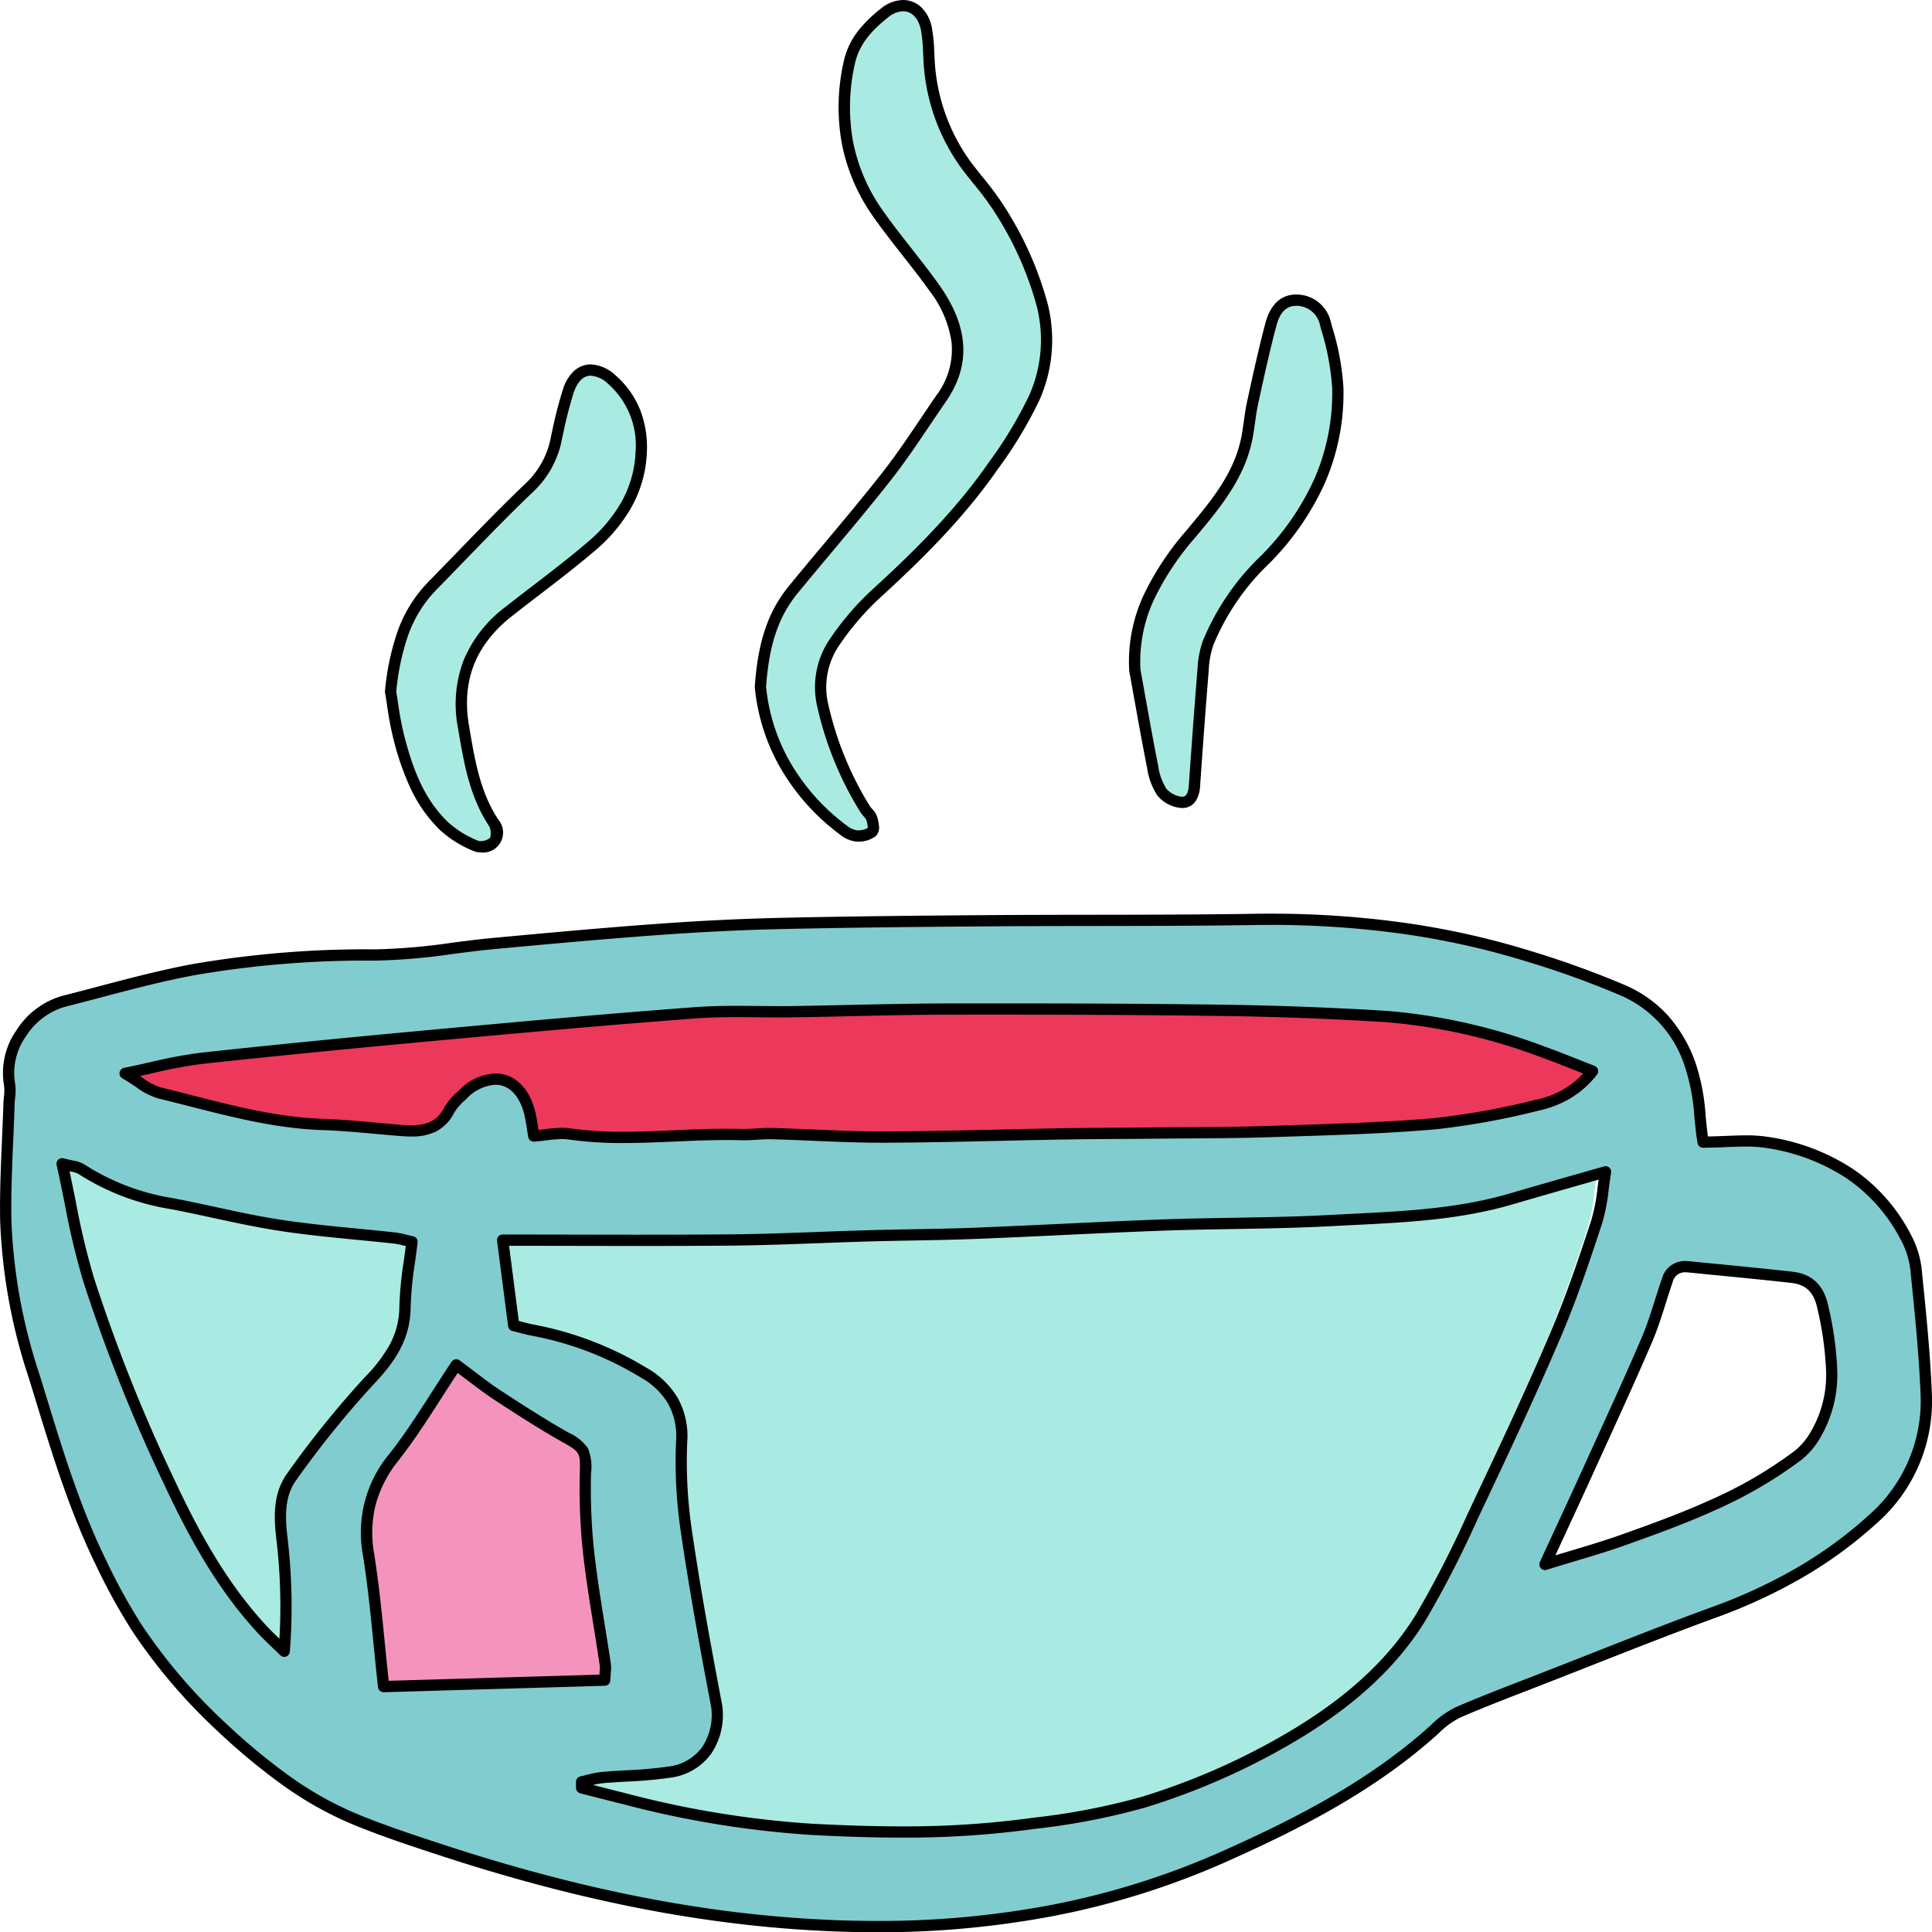 <svg xmlns="http://www.w3.org/2000/svg" width="256.966" height="256.999" viewBox="0 0 256.966 256.999"><g transform="translate(-165.25 -317.375)"><g transform="translate(166 318.124)"><path d="M91.778,232.05c-.494-3.822-.941-7.275-1.443-11.162,10.23,0,20.084.067,29.936-.024,5.982-.055,11.962-.372,17.943-.54,4.684-.132,9.37-.153,14.051-.336,8.189-.321,16.373-.789,24.563-1.082,7.26-.259,14.536-.187,21.786-.581,7.906-.43,15.873-.558,23.572-2.818,3.962-1.163,7.937-2.283,12.382-3.56a46.254,46.254,0,0,1-1.155,6.542c-1.615,4.924-3.277,9.853-5.306,14.616-3.117,7.314-6.486,14.524-9.885,21.713a163.628,163.628,0,0,1-7.776,15.34c-3.847,6.315-9.433,11.064-15.7,14.946a89.548,89.548,0,0,1-20.593,9.284A92.752,92.752,0,0,1,159.2,297.24a149.709,149.709,0,0,1-28.449.7,128.864,128.864,0,0,1-24.222-3.934c-1.959-.486-3.914-.991-5.871-1.488,0-.263,0-.525-.005-.787a23.221,23.221,0,0,1,2.7-.556c2.96-.268,5.958-.263,8.882-.73,4.537-.726,6.829-4.656,5.959-9.257-1.4-7.416-2.768-14.846-3.854-22.312a62.035,62.035,0,0,1-.605-11.659,9.214,9.214,0,0,0-4.971-9.007,43.222,43.222,0,0,0-14.487-5.554c-.756-.137-1.5-.361-2.5-.609" transform="translate(-23.492 -56.121)" fill="#a9ebe2"/><path d="M142.433,298.79c-3.522,0-7.351-.113-11.706-.346a128.239,128.239,0,0,1-24.316-3.948c-1.354-.336-2.728-.687-4.056-1.026l-1.817-.463a.5.5,0,0,1-.377-.482q0-.2,0-.4t0-.389a.5.5,0,0,1,.4-.492c.274-.058.555-.127.827-.194a13.074,13.074,0,0,1,1.933-.371c1.09-.1,2.2-.161,3.273-.222a55.325,55.325,0,0,0,5.575-.5,6.567,6.567,0,0,0,4.477-2.666,7.82,7.82,0,0,0,1.07-6c-1.338-7.08-2.738-14.636-3.857-22.333a62.366,62.366,0,0,1-.61-11.753,8.726,8.726,0,0,0-4.728-8.555,42.386,42.386,0,0,0-14.32-5.492c-.521-.094-1.023-.226-1.6-.378-.292-.076-.593-.155-.928-.238a.5.5,0,0,1-.376-.421l-.421-3.257c-.337-2.608-.666-5.147-1.022-7.905a.5.5,0,0,1,.5-.564c3.063,0,6.132.006,9.1.012,2.9.006,5.895.012,8.817.012,4.661,0,8.479-.015,12.015-.048,3.809-.035,7.685-.179,11.433-.318,2.13-.079,4.333-.161,6.5-.222,1.9-.053,3.833-.089,5.7-.124,2.737-.051,5.566-.1,8.345-.212,3.737-.146,7.536-.327,11.21-.5,4.376-.208,8.9-.422,13.355-.581,3.019-.108,6.088-.159,9.056-.209,4.174-.07,8.489-.142,12.721-.372.988-.054,1.992-.1,2.964-.152,6.791-.337,13.813-.685,20.5-2.646,2.7-.791,5.393-1.561,8.248-2.377,1.341-.383,2.715-.775,4.137-1.184a.5.5,0,0,1,.631.564c-.125.741-.221,1.475-.314,2.184a24.188,24.188,0,0,1-.859,4.431c-1.564,4.768-3.263,9.827-5.321,14.656-3.218,7.55-6.794,15.176-9.893,21.731-.362.766-.728,1.548-1.083,2.3a136.166,136.166,0,0,1-6.719,13.083c-3.478,5.711-8.668,10.654-15.864,15.111a90.254,90.254,0,0,1-20.708,9.337,89.218,89.218,0,0,1-14.382,2.78l-.65.089A123.075,123.075,0,0,1,142.433,298.79Zm-41.271-6.656,1.441.367c1.327.339,2.7.689,4.05,1.024a127.272,127.272,0,0,0,24.128,3.92c4.337.232,8.148.345,11.652.345a122.1,122.1,0,0,0,16.7-1.046l.65-.089a88.472,88.472,0,0,0,14.22-2.744,89.254,89.254,0,0,0,20.479-9.232c7.06-4.373,12.142-9.208,15.537-14.781a135.416,135.416,0,0,0,6.667-12.987c.355-.757.721-1.539,1.084-2.307,3.1-6.547,6.667-14.162,9.877-21.7,2.042-4.793,3.733-9.829,5.291-14.576a23.461,23.461,0,0,0,.817-4.249c.062-.47.125-.951.2-1.44l-3.384.968c-2.853.815-5.549,1.585-8.241,2.375-6.8,1.995-13.878,2.346-20.727,2.686-.97.048-1.974.1-2.959.151-4.25.231-8.575.3-12.758.374-2.964.05-6.028.1-9.037.208-4.448.159-8.97.374-13.343.581-3.676.174-7.477.355-11.218.5-2.789.109-5.624.162-8.366.213-1.866.035-3.8.07-5.691.124-2.164.061-4.364.143-6.492.222-3.755.139-7.637.284-11.46.319-3.54.033-7.36.048-12.025.048-2.923,0-5.921-.006-8.819-.012-2.783-.006-5.655-.011-8.528-.012.329,2.542.635,4.912.949,7.341l.377,2.918c.213.054.413.107.609.158.561.147,1.046.274,1.529.361a43.969,43.969,0,0,1,14.654,5.617,10.748,10.748,0,0,1,4,3.865,10.035,10.035,0,0,1,1.211,5.595,61.362,61.362,0,0,0,.6,11.564c1.117,7.678,2.514,15.223,3.85,22.292a8.806,8.806,0,0,1-1.235,6.765,7.544,7.544,0,0,1-5.137,3.079,56.078,56.078,0,0,1-5.676.515c-1.065.06-2.166.122-3.24.219a12.136,12.136,0,0,0-1.785.347Z" transform="translate(-23.492 -56.121)" fill="#a9ebe2"/><path d="M76.074,199.261c-.226-1.3-.325-2.208-.544-3.082-1.216-4.853-5.218-5.947-8.91-2.43a8.765,8.765,0,0,0-1.826,2.1c-1.438,2.747-3.874,2.853-6.468,2.653-3.429-.265-6.853-.675-10.287-.785-7.494-.241-14.592-2.467-21.782-4.2-1.346-.326-2.51-1.4-4.533-2.591,3.878-.784,6.952-1.651,10.084-1.994,10.408-1.141,20.833-2.144,31.26-3.1,11.469-1.057,22.941-2.1,34.426-2.957,4.342-.324,8.725-.086,13.089-.151,6.886-.1,13.771-.336,20.657-.347,12.189-.019,24.38.007,36.567.172q10.689.146,21.369.8a76.985,76.985,0,0,1,21.191,4.754c2.094.748,4.15,1.6,6.539,2.533a12.333,12.333,0,0,1-7.234,4.492,100.342,100.342,0,0,1-13.662,2.492c-7.254.635-14.553.8-21.837,1.044-5.139.172-10.285.151-15.428.206-3.96.042-7.922.038-11.883.105-8.077.137-16.154.4-24.232.431-5,.017-10-.329-15-.467-1.3-.036-2.607.171-3.908.132-7.642-.234-15.286,1.022-22.936-.083a23.274,23.274,0,0,0-4.708.282" transform="translate(-5.826 -48.911)" fill="#ec385a"/><path d="M88.008,199.941a50.2,50.2,0,0,1-7.3-.467,6.159,6.159,0,0,0-.887-.059,17.623,17.623,0,0,0-2.121.178c-.515.063-1.048.129-1.593.167a.5.5,0,0,1-.527-.413c-.078-.45-.142-.859-.2-1.22-.111-.711-.2-1.272-.338-1.826a6.425,6.425,0,0,0-1.64-3.105,3.445,3.445,0,0,0-2.447-1.008,6,6,0,0,0-3.993,1.924l-.179.17a7.523,7.523,0,0,0-1.548,1.8,5.529,5.529,0,0,1-5.457,2.986c-.431,0-.905-.021-1.493-.067-1.122-.087-2.261-.19-3.362-.291-2.263-.206-4.6-.419-6.9-.493-6.072-.2-11.957-1.7-17.649-3.155-1.387-.355-2.822-.722-4.235-1.063a9.257,9.257,0,0,1-2.853-1.491c-.528-.351-1.126-.75-1.816-1.154a.5.5,0,0,1,.154-.921c1.272-.257,2.451-.522,3.591-.778a59.158,59.158,0,0,1,6.537-1.223c11.4-1.249,22.7-2.316,31.268-3.106,11.688-1.077,23.117-2.113,34.434-2.958,1.635-.122,3.387-.176,5.679-.176.957,0,1.929.009,2.869.018s1.908.018,2.861.018c.62,0,1.179,0,1.71-.012,2.562-.038,5.168-.1,7.688-.15,4.252-.093,8.648-.19,12.975-.2,2.3,0,4.422-.005,6.5-.005,11.567,0,21.125.056,30.08.177,7.1.1,14.3.367,21.393.8a76.552,76.552,0,0,1,21.329,4.783c1.429.51,2.844,1.072,4.343,1.667.709.282,1.443.573,2.208.871a.5.5,0,0,1,.211.777,12.715,12.715,0,0,1-3.533,3.119,13.777,13.777,0,0,1-3.981,1.55l-.015,0a100.984,100.984,0,0,1-13.715,2.5c-6.229.545-12.586.748-18.734.944q-1.565.05-3.129.1c-3.71.124-7.482.149-11.129.172-1.413.009-2.874.019-4.31.034-1.546.016-3.117.026-4.637.035-2.375.014-4.83.029-7.243.07-2.842.048-5.731.113-8.526.177-5.149.116-10.473.237-15.713.255h-.356c-3.074,0-6.194-.133-9.211-.262-1.787-.076-3.636-.155-5.452-.206-.1,0-.2,0-.3,0-.525,0-1.068.035-1.594.069-.541.035-1.1.072-1.658.072-.122,0-.243,0-.358-.005-.641-.02-1.32-.03-2.019-.03-2.267,0-4.578.1-6.814.2S90.3,199.941,88.008,199.941Zm-8.185-1.527a7.142,7.142,0,0,1,1.031.07,49.235,49.235,0,0,0,7.154.457c2.269,0,4.581-.1,6.817-.2s4.569-.2,6.858-.2c.709,0,1.4.01,2.05.03.1,0,.215,0,.327,0,.525,0,1.068-.035,1.594-.069.541-.035,1.1-.072,1.658-.072.112,0,.222,0,.327,0,1.824.05,3.676.13,5.467.206,3.007.128,6.116.261,9.168.261h.353c5.23-.018,10.549-.138,15.694-.254,2.8-.063,5.687-.128,8.531-.177,2.419-.041,4.877-.056,7.254-.07,1.518-.009,3.089-.019,4.632-.035,1.438-.015,2.9-.025,4.314-.034,3.641-.024,7.406-.048,11.1-.172q1.565-.052,3.131-.1c6.134-.2,12.477-.4,18.679-.941a100.238,100.238,0,0,0,13.578-2.478l.015,0a11.783,11.783,0,0,0,6.518-3.792q-.806-.317-1.568-.62c-1.49-.591-2.9-1.15-4.311-1.655a75.594,75.594,0,0,0-21.054-4.726c-7.08-.435-14.261-.7-21.345-.8-8.949-.121-18.5-.177-30.066-.177-2.073,0-4.2,0-6.494.005-4.317.007-8.708.1-12.955.2-2.522.055-5.129.113-7.7.15-.536.008-1.1.012-1.725.012-.957,0-1.93-.009-2.87-.018s-1.908-.018-2.86-.018c-2.266,0-3.995.054-5.6.174-11.309.844-22.733,1.88-34.417,2.956-8.568.79-19.864,1.856-31.251,3.1a58.44,58.44,0,0,0-6.427,1.2c-.77.173-1.558.35-2.382.526.28.181.541.355.788.519a8.626,8.626,0,0,0,2.534,1.351c1.419.343,2.857.711,4.248,1.066,5.639,1.442,11.47,2.933,17.433,3.125,2.329.075,4.684.289,6.962.5,1.1.1,2.233.2,3.348.29.561.043,1.011.064,1.416.064a6.045,6.045,0,0,0,2.618-.477,4.223,4.223,0,0,0,1.953-1.973,8.244,8.244,0,0,1,1.747-2.061l.177-.168a6.962,6.962,0,0,1,4.683-2.2c2.4,0,4.293,1.821,5.057,4.87.15.6.245,1.208.355,1.914.038.242.077.489.12.753.367-.035.732-.08,1.089-.124A18.345,18.345,0,0,1,79.823,198.415Z" transform="translate(-5.826 -48.911)" fill="#707070"/><path d="M97.272,288.98l-29.4.858c-.686-6.2-1.11-11.965-2.018-17.653a15.569,15.569,0,0,1,3.389-12.854c2.986-3.8,5.449-8.017,8.292-12.276,2.143,1.584,3.772,2.91,5.521,4.052,2.978,1.946,5.974,3.878,9.071,5.622,2.522,1.42,2.651,1.769,2.587,4.647a79.159,79.159,0,0,0,.423,10.637c.563,4.982,1.477,9.924,2.215,14.887a13.9,13.9,0,0,1-.079,2.08" transform="translate(-17.598 -66.263)" fill="#f494bc"/><path d="M67.871,290.339a.5.5,0,0,1-.5-.445c-.212-1.914-.4-3.8-.583-5.627-.415-4.156-.807-8.082-1.433-12a16.079,16.079,0,0,1,3.489-13.241c2.05-2.611,3.831-5.384,5.716-8.32.823-1.282,1.674-2.608,2.554-3.925a.5.5,0,0,1,.713-.125c.7.518,1.341,1,1.959,1.473,1.274.967,2.374,1.8,3.538,2.562,2.871,1.876,5.934,3.854,9.042,5.6a5.64,5.64,0,0,1,2.457,1.974,6.293,6.293,0,0,1,.384,3.12,78,78,0,0,0,.42,10.569c.373,3.3.911,6.647,1.431,9.882.263,1.633.534,3.322.782,4.988a5.372,5.372,0,0,1-.012,1.234c-.021.267-.045.57-.062.942a.5.5,0,0,1-.485.478l-12.852.375-16.549.483Zm9.788-42.567c-.772,1.166-1.524,2.336-2.253,3.472-1.9,2.956-3.691,5.748-5.77,8.4a16.19,16.19,0,0,0-3.047,5.872,15.623,15.623,0,0,0-.242,6.594c.63,3.949,1.024,7.889,1.44,12.06.167,1.677.34,3.406.531,5.158l16.088-.47,12.392-.362c.012-.188.026-.356.038-.513a4.683,4.683,0,0,0,.02-1.008c-.247-1.659-.518-3.345-.78-4.976-.522-3.246-1.062-6.6-1.438-9.928a78.983,78.983,0,0,1-.426-10.7c.061-2.745-.026-2.9-2.332-4.2-3.135-1.765-6.214-3.754-9.1-5.639-1.194-.78-2.307-1.625-3.6-2.6C78.7,248.552,78.194,248.17,77.659,247.771Z" transform="translate(-17.598 -66.263)" fill="#707070"/><path d="M60.689,221.734a94.524,94.524,0,0,0-1,9.417c-.048,4.489-2.238,7.548-5.216,10.677a142.622,142.622,0,0,0-11.051,13.681c-1.952,2.639-1.849,5.8-1.461,9.064a83.206,83.206,0,0,1,.325,16.172c-1.056-1.036-2.157-2.031-3.162-3.113-5.809-6.254-9.81-13.584-13.421-21.289a238.716,238.716,0,0,1-11.6-29.113c-1.667-5.259-2.5-10.785-3.83-16.737a11.875,11.875,0,0,1,2.764.776,34.181,34.181,0,0,0,13.056,4.978c5.194.987,10.332,2.31,15.553,3.111,5.488.842,11.047,1.233,16.571,1.843.689.076,1.363.289,2.478.534" transform="translate(-4.369 -59.962)" fill="#a9ebe2"/><path d="M42.282,281.244a.5.5,0,0,1-.35-.143c-.333-.326-.677-.655-1.01-.974-.724-.691-1.472-1.406-2.168-2.156-6.174-6.648-10.293-14.557-13.508-21.417A238.714,238.714,0,0,1,13.62,227.38a106.783,106.783,0,0,1-2.683-11.242c-.362-1.8-.736-3.652-1.158-5.537a.5.5,0,0,1,.618-.592c.522.141.948.232,1.324.312a4.367,4.367,0,0,1,1.59.533,33.461,33.461,0,0,0,12.869,4.9c2.043.388,4.108.835,6.106,1.267,3.083.667,6.271,1.356,9.43,1.841,3.682.565,7.466.933,11.124,1.289,1.779.173,3.619.352,5.426.551a11.91,11.91,0,0,1,1.51.3c.3.072.634.154,1.02.239a.5.5,0,0,1,.39.545c-.115,1.015-.254,2.024-.389,3a50.428,50.428,0,0,0-.612,6.366c-.048,4.524-2.175,7.676-5.354,11.017A140.1,140.1,0,0,0,43.82,255.806a8.132,8.132,0,0,0-1.513,4.056,20.885,20.885,0,0,0,.146,4.651,83.889,83.889,0,0,1,.327,16.268.5.5,0,0,1-.5.463ZM10.929,211.171c.354,1.624.676,3.219.988,4.769a106.051,106.051,0,0,0,2.656,11.137A237.731,237.731,0,0,0,26.151,256.13c5.67,12.1,9.923,17.487,13.335,21.161.676.728,1.413,1.432,2.126,2.114l.243.233a82.427,82.427,0,0,0-.4-15.006c-.363-3.05-.571-6.545,1.556-9.42a140.9,140.9,0,0,1,11.09-13.728,21.452,21.452,0,0,0,3.629-4.721,11.822,11.822,0,0,0,1.449-5.616,51.162,51.162,0,0,1,.621-6.492c.114-.827.232-1.677.334-2.531-.217-.051-.416-.1-.6-.144a11.243,11.243,0,0,0-1.384-.281c-1.8-.2-3.637-.377-5.413-.55-3.672-.357-7.469-.726-11.179-1.3-3.188-.49-6.391-1.182-9.489-1.852-1.991-.431-4.05-.876-6.081-1.262a34.416,34.416,0,0,1-13.242-5.055,3.761,3.761,0,0,0-1.238-.384C11.339,211.262,11.144,211.22,10.929,211.171Z" transform="translate(-4.369 -59.962)" fill="#707070"/><path d="M225.776,195.7c3.234,0,6.056-.386,8.734.072,7.974,1.366,14.4,5.242,18.257,12.631a11.753,11.753,0,0,1,1.313,4.12c.566,5.526,1.145,11.063,1.368,16.609A20.9,20.9,0,0,1,248.4,245.8a62.3,62.3,0,0,1-21,12.378c-7.81,2.853-15.522,5.975-23.272,8.993-3.672,1.431-7.364,2.817-10.977,4.386a12.511,12.511,0,0,0-3.174,2.331c-8.18,7.361-17.75,12.286-27.735,16.762-18.547,8.313-37.913,10.453-57.889,8.938a196.021,196.021,0,0,1-46.137-9.656c-3.9-1.276-7.812-2.561-11.607-4.113-6.807-2.783-12.48-7.294-17.818-12.254a73.5,73.5,0,0,1-11.248-13.138,77.511,77.511,0,0,1-4.945-8.983c-3.841-7.88-6.228-16.3-8.811-24.634A74.648,74.648,0,0,1,.015,206.14c-.1-5.148.268-10.3.427-15.457A12.222,12.222,0,0,0,.5,187.944c-.918-4.5,2.722-9.849,7.22-10.982,5.776-1.456,11.511-3.149,17.358-4.226A135.961,135.961,0,0,1,49.257,170.8c5.246-.02,10.484-1.046,15.733-1.532,7.371-.683,14.746-1.358,22.129-1.89q8.107-.584,16.241-.776c9.319-.206,18.642-.291,27.964-.358,11.517-.083,23.037.01,34.552-.171a116.44,116.44,0,0,1,36.845,4.943,124.144,124.144,0,0,1,12.273,4.438,16.146,16.146,0,0,1,9.049,9.9c1.293,3.484,1.168,6.949,1.734,10.345m-158.2,24.388c1.023.252,1.775.48,2.544.619a43.963,43.963,0,0,1,14.734,5.649c3.44,2.048,5.249,4.888,5.056,9.16a63.1,63.1,0,0,0,.615,11.858c1.1,7.594,2.494,15.149,3.919,22.691.884,4.68-1.446,8.677-6.061,9.414-2.974.476-6.023.471-9.033.743a23.829,23.829,0,0,0-2.747.566c0,.266,0,.533.006.8,1.99.506,3.978,1.019,5.97,1.514a131.07,131.07,0,0,0,24.635,4,152.255,152.255,0,0,0,28.933-.716,94.339,94.339,0,0,0,15.205-2.9,91.056,91.056,0,0,0,20.944-9.442c6.374-3.948,12.055-8.777,15.968-15.2a166.594,166.594,0,0,0,7.908-15.6c3.456-7.312,6.883-14.644,10.053-22.082,2.064-4.844,3.753-9.857,5.4-14.865a47.061,47.061,0,0,0,1.175-6.653c-4.521,1.3-8.563,2.437-12.593,3.619-7.831,2.3-15.933,2.429-23.973,2.866-7.374.4-14.773.329-22.157.592-8.329.3-16.653.774-24.981,1.1-4.761.186-9.528.207-14.29.342-6.083.171-12.165.492-18.249.549-10.02.093-20.041.026-30.446.026.512,3.952.966,7.464,1.469,11.352m2.674-25.2a23.273,23.273,0,0,1,4.708-.282c7.65,1.1,15.294-.151,22.936.083,1.3.04,2.607-.168,3.908-.132,5,.138,10,.483,15,.466,8.077-.027,16.154-.293,24.232-.431,3.96-.067,7.922-.063,11.883-.1,5.143-.055,10.289-.034,15.428-.206,7.283-.244,14.582-.409,21.836-1.044a100.355,100.355,0,0,0,13.662-2.492,12.33,12.33,0,0,0,7.234-4.493c-2.389-.929-4.444-1.784-6.538-2.533a77.012,77.012,0,0,0-21.191-4.754q-10.669-.655-21.369-.8c-12.188-.165-24.379-.191-36.567-.172-6.886.01-13.771.245-20.657.347-4.364.064-8.746-.174-13.089.15-11.485.858-22.957,1.9-34.426,2.957-10.427.961-20.852,1.965-31.26,3.106-3.132.343-6.207,1.21-10.085,1.994,2.024,1.185,3.188,2.265,4.534,2.591,7.191,1.737,14.289,3.964,21.782,4.2,3.434.11,6.858.52,10.287.785,2.595.2,5.031.094,6.469-2.653a8.776,8.776,0,0,1,1.826-2.1c3.692-3.517,7.694-2.423,8.91,2.43.219.874.318,1.778.544,3.082m-16.2,14.061c-1.028-.226-1.651-.422-2.287-.493-5.1-.563-10.229-.924-15.294-1.7-4.818-.74-9.56-1.961-14.354-2.872a31.546,31.546,0,0,1-12.05-4.594,10.923,10.923,0,0,0-2.551-.716c1.229,5.494,2,10.593,3.535,15.447A220.416,220.416,0,0,0,21.755,240.89c3.333,7.111,7.026,13.876,12.388,19.649.928,1,1.943,1.917,2.918,2.872a76.787,76.787,0,0,0-.3-14.925c-.358-3.011-.453-5.93,1.349-8.365a131.64,131.64,0,0,1,10.2-12.627c2.749-2.888,4.771-5.712,4.814-9.854a87.24,87.24,0,0,1,.926-8.691m25.625,58.306a13.875,13.875,0,0,0,.078-2.081c-.738-4.963-1.651-9.9-2.215-14.887a79.157,79.157,0,0,1-.422-10.637c.064-2.878-.065-3.226-2.587-4.646-3.1-1.745-6.093-3.677-9.071-5.622-1.749-1.142-3.378-2.468-5.521-4.051-2.843,4.258-5.306,8.472-8.292,12.275a15.57,15.57,0,0,0-3.39,12.854c.909,5.688,1.333,11.454,2.019,17.653l29.4-.858m125.069-15.39c4.034-1.25,7.177-2.108,10.239-3.194,8.236-2.92,16.435-5.961,23.47-11.351a9.966,9.966,0,0,0,2.44-3c3.041-5.369,1.976-10.949.825-16.574-.5-2.446-1.763-3.8-4.153-4.07-4.6-.514-9.218-.947-13.828-1.4A2.442,2.442,0,0,0,221,214.1c-.912,2.609-1.6,5.308-2.688,7.841-2.44,5.7-5.052,11.326-7.616,16.972-1.85,4.072-3.737,8.127-5.958,12.953" transform="translate(0 -44.538)" fill="#81cccf"/><path d="M115.922,300.788c-3.753,0-7.664-.152-11.627-.453-14.6-1.107-29.75-4.277-46.313-9.691-3.638-1.19-7.761-2.538-11.658-4.132a47.214,47.214,0,0,1-9.612-5.394,84.357,84.357,0,0,1-8.433-7,74.523,74.523,0,0,1-11.362-13.272,78.794,78.794,0,0,1-4.994-9.069c-3.406-6.987-5.706-14.487-7.93-21.741-.3-.984-.614-2-.923-3a74.7,74.7,0,0,1-3.8-20.877c-.066-3.584.09-7.22.242-10.737.067-1.56.137-3.173.185-4.757.01-.316.039-.63.068-.933a5.8,5.8,0,0,0,.009-1.633,9.9,9.9,0,0,1,1.69-7.318,10.694,10.694,0,0,1,6.082-4.541c1.6-.4,3.229-.833,4.8-1.249,4.107-1.084,8.353-2.2,12.6-2.988a135.78,135.78,0,0,1,24.308-1.945,82.88,82.88,0,0,0,10.134-.884c1.811-.233,3.683-.474,5.533-.645,7.869-.729,14.967-1.374,22.144-1.891,5.569-.4,11.046-.663,16.278-.778,9.7-.214,19.524-.3,27.975-.358,4.515-.033,9.1-.038,13.543-.044,6.885-.009,14-.017,21-.127.771-.012,1.548-.018,2.31-.018a128.126,128.126,0,0,1,17.562,1.169,107.525,107.525,0,0,1,17.208,3.826,122.452,122.452,0,0,1,12.347,4.465,16.409,16.409,0,0,1,5.769,4.051,18.863,18.863,0,0,1,3.686,6.272,27.722,27.722,0,0,1,1.367,7.149c.092.929.179,1.817.306,2.7.806-.012,1.59-.043,2.353-.074.926-.037,1.8-.073,2.671-.073a18.7,18.7,0,0,1,3.194.235A28.082,28.082,0,0,1,245.6,199.2a23.63,23.63,0,0,1,7.832,8.851,12.558,12.558,0,0,1,1.394,4.391l.049.481c.543,5.293,1.1,10.765,1.322,16.174a21.62,21.62,0,0,1-7.289,17.255,57.742,57.742,0,0,1-9.991,7.3,70.945,70.945,0,0,1-11.262,5.225c-5.621,2.053-11.288,4.284-16.769,6.442-2.125.837-4.323,1.7-6.488,2.545q-1.078.42-2.158.837c-2.9,1.122-5.9,2.283-8.793,3.538a11.465,11.465,0,0,0-2.866,2.106l-.1.094c-8.5,7.652-18.449,12.639-27.93,16.889a105.861,105.861,0,0,1-22.965,7.258A123.745,123.745,0,0,1,115.922,300.788Zm52.252-133.981c-.754,0-1.524.006-2.287.018-7.009.11-14.134.119-21.024.127-4.436.006-9.024.011-13.534.044-8.446.061-18.267.144-27.953.358-5.207.115-10.659.375-16.2.775-7.162.516-14.252,1.161-22.113,1.889-1.823.169-3.682.408-5.48.639a84,84,0,0,1-10.32.9,134.341,134.341,0,0,0-24.042,1.92c-4.194.773-8.412,1.886-12.491,2.963-1.578.416-3.21.847-4.819,1.253a9.184,9.184,0,0,0-5.2,3.917,8.4,8.4,0,0,0-1.469,6.188,6.985,6.985,0,0,1,.014,2.074c-.028.293-.054.57-.062.839-.049,1.593-.119,3.21-.186,4.775-.15,3.494-.306,7.107-.24,10.645A73.269,73.269,0,0,0,4.5,226.588c.31,1,.622,2.019.924,3,2.207,7.2,4.489,14.641,7.844,21.523a77.49,77.49,0,0,0,4.9,8.9,73.023,73.023,0,0,0,11.134,13,82.925,82.925,0,0,0,8.284,6.882,45.737,45.737,0,0,0,9.308,5.227c3.847,1.574,7.942,2.913,11.556,4.095,16.447,5.376,31.481,8.523,45.961,9.621,3.925.3,7.8.448,11.513.448a122.244,122.244,0,0,0,23.373-2.169,104.358,104.358,0,0,0,22.639-7.154c9.37-4.2,19.191-9.122,27.54-16.635l.1-.093a12.548,12.548,0,0,1,3.274-2.368c2.92-1.267,5.934-2.433,8.849-3.561q1.078-.417,2.154-.835c2.163-.842,4.359-1.707,6.483-2.543,5.489-2.161,11.165-4.4,16.8-6.455a69.442,69.442,0,0,0,11.024-5.113,56.241,56.241,0,0,0,9.731-7.114,20.162,20.162,0,0,0,6.8-16.088c-.216-5.362-.775-10.811-1.315-16.081l-.049-.481a11.053,11.053,0,0,0-1.232-3.849,22.147,22.147,0,0,0-7.337-8.3,26.6,26.6,0,0,0-10.382-3.941,17.264,17.264,0,0,0-2.941-.214c-.84,0-1.7.035-2.61.071-.979.039-1.992.08-3.056.08a.75.75,0,0,1-.74-.627c-.191-1.145-.306-2.308-.417-3.432a26.56,26.56,0,0,0-1.28-6.775,15.387,15.387,0,0,0-8.644-9.468,121.044,121.044,0,0,0-12.2-4.41,106.019,106.019,0,0,0-16.967-3.772A126.624,126.624,0,0,0,168.174,166.807ZM119.1,288.2h0c-3.588,0-7.488-.115-11.924-.353A130.688,130.688,0,0,1,82.4,283.827c-1.4-.348-2.826-.712-4.2-1.063l-1.772-.452a.75.75,0,0,1-.565-.721q0-.2,0-.41t0-.39a.75.75,0,0,1,.594-.74c.276-.059.549-.126.837-.2a13.517,13.517,0,0,1,2-.383c1.114-.1,2.244-.165,3.337-.226a56.087,56.087,0,0,0,5.645-.51,6.441,6.441,0,0,0,4.392-2.611,7.717,7.717,0,0,0,1.05-5.924c-1.361-7.2-2.785-14.886-3.925-22.723a63.673,63.673,0,0,1-.622-12,8.989,8.989,0,0,0-1.067-5.008A9.715,9.715,0,0,0,84.469,227a42.872,42.872,0,0,0-14.483-5.555c-.539-.1-1.054-.232-1.65-.388-.3-.077-.6-.157-.94-.241a.75.75,0,0,1-.565-.632c-.5-3.887-.957-7.4-1.469-11.351a.75.75,0,0,1,.744-.846c3.1,0,6.21.006,9.215.012,2.935.006,5.97.012,8.929.012,4.773,0,8.68-.016,12.295-.049,3.873-.036,7.816-.182,11.628-.323,2.165-.08,4.4-.163,6.606-.225,1.947-.055,3.925-.092,5.838-.127,2.769-.051,5.633-.1,8.444-.214,3.792-.149,7.649-.332,11.378-.509,4.458-.212,9.068-.43,13.606-.592,3.071-.11,6.192-.162,9.211-.213,4.244-.071,8.632-.145,12.932-.379,1-.054,2.022-.1,3.008-.154,6.894-.341,14.024-.695,20.794-2.683,2.725-.8,5.449-1.578,8.333-2.4q2.063-.589,4.263-1.22a.75.75,0,0,1,.947.845c-.126.749-.224,1.493-.318,2.212a24.787,24.787,0,0,1-.883,4.55c-1.593,4.855-3.323,10.006-5.419,14.925-3.257,7.642-6.758,15.113-10.065,22.109-.371.784-.746,1.584-1.108,2.358A138.588,138.588,0,0,1,188.9,259.23c-3.557,5.841-8.861,10.894-16.213,15.448a92.011,92.011,0,0,1-21.116,9.521,90.969,90.969,0,0,1-14.673,2.837l-.653.09A125.362,125.362,0,0,1,119.1,288.2Zm-40.979-7,.447.114c1.374.351,2.795.714,4.193,1.061a129.24,129.24,0,0,0,24.494,3.979c4.409.236,8.283.351,11.843.351h0a123.881,123.881,0,0,0,16.945-1.061l.654-.09a89.86,89.86,0,0,0,14.431-2.784A90.514,90.514,0,0,0,171.9,273.4c7.148-4.427,12.29-9.318,15.722-14.953a137.453,137.453,0,0,0,6.76-13.169c.363-.775.739-1.576,1.111-2.362,3.3-6.983,6.8-14.438,10.041-22.056,2.073-4.865,3.791-9.981,5.374-14.8a23.7,23.7,0,0,0,.821-4.278c.047-.36.1-.726.147-1.1l-3.14.9c-2.882.823-5.6,1.6-8.323,2.4-6.941,2.038-14.161,2.4-21.143,2.741-.984.049-2,.1-3,.153-4.328.235-8.731.309-12.988.381-3.012.051-6.126.1-9.183.212-4.529.162-9.134.38-13.588.591-3.732.177-7.592.36-11.391.509-2.826.11-5.7.164-8.475.215-1.91.035-3.884.072-5.824.127-2.2.062-4.432.145-6.593.225-3.823.142-7.776.288-11.67.324-3.62.034-7.531.049-12.309.049-2.961,0-6-.006-8.932-.012-2.729-.005-5.542-.011-8.359-.012.446,3.443.853,6.588,1.294,10l.462.12c.566.148,1.055.276,1.537.363a44.959,44.959,0,0,1,14.984,5.742,11.165,11.165,0,0,1,4.158,4.018,10.438,10.438,0,0,1,1.264,5.82,62.168,62.168,0,0,0,.608,11.716c1.135,7.807,2.556,15.475,3.914,22.66a9.2,9.2,0,0,1-1.3,7.065,7.906,7.906,0,0,1-5.382,3.229,57.2,57.2,0,0,1-5.8.527c-1.081.061-2.2.124-3.286.223A9.44,9.44,0,0,0,78.119,281.2ZM50.273,268.864a.75.75,0,0,1-.745-.667c-.212-1.914-.4-3.8-.582-5.624-.415-4.155-.806-8.079-1.432-11.993a16.315,16.315,0,0,1,3.54-13.435c2.042-2.6,3.819-5.367,5.7-8.3.825-1.284,1.677-2.612,2.559-3.932a.75.75,0,0,1,1.069-.187c.705.521,1.347,1.008,1.968,1.479,1.268.962,2.363,1.793,3.518,2.547,2.87,1.875,5.931,3.852,9.028,5.6a6.052,6.052,0,0,1,2.554,2.071,6.445,6.445,0,0,1,.415,3.245,77.767,77.767,0,0,0,.418,10.536c.373,3.3.91,6.638,1.43,9.87.263,1.634.534,3.324.782,4.991a5.652,5.652,0,0,1-.01,1.293c-.021.265-.045.565-.061.931a.75.75,0,0,1-.727.717l-11.885.347-17.516.511Zm9.85-42.458c-.721,1.092-1.424,2.187-2.108,3.252-1.9,2.96-3.7,5.755-5.782,8.412a15.941,15.941,0,0,0-3,5.782A15.384,15.384,0,0,0,49,250.343c.632,3.958,1.026,7.9,1.443,12.081.16,1.6.324,3.25.505,4.92l16.824-.491,11.2-.327c.008-.1.015-.2.022-.286a4.582,4.582,0,0,0,.022-.955c-.246-1.658-.517-3.343-.779-4.973-.522-3.249-1.062-6.609-1.439-9.939a79.238,79.238,0,0,1-.427-10.738c.058-2.6.06-2.7-2.2-3.976-3.138-1.767-6.222-3.759-9.113-5.648-1.2-.783-2.313-1.629-3.6-2.608C61.018,227.08,60.582,226.749,60.124,226.406ZM37.061,264.161a.75.75,0,0,1-.525-.214c-.3-.3-.617-.6-.921-.887-.674-.644-1.37-1.309-2.022-2.011-5.725-6.163-9.54-13.488-12.517-19.841a220.7,220.7,0,0,1-10.743-26.961,98.808,98.808,0,0,1-2.484-10.406c-.334-1.656-.679-3.367-1.067-5.1a.75.75,0,0,1,.927-.888c.473.128.861.21,1.2.283a4.232,4.232,0,0,1,1.572.536,30.607,30.607,0,0,0,11.769,4.479c1.893.359,3.8.773,5.652,1.173,2.838.614,5.773,1.249,8.675,1.694,3.385.519,6.866.858,10.233,1.185,1.649.16,3.354.326,5.03.511a11.288,11.288,0,0,1,1.441.289c.27.066.576.14.925.217a.75.75,0,0,1,.584.817c-.106.94-.235,1.874-.36,2.776a46.324,46.324,0,0,0-.562,5.839c-.045,4.27-2.04,7.231-5.021,10.363a129.026,129.026,0,0,0-10.139,12.556c-1.534,2.073-1.6,4.533-1.207,7.831a77.706,77.706,0,0,1,.3,15.069.75.75,0,0,1-.748.695ZM8.5,199.579c.29,1.349.557,2.675.818,3.967a97.7,97.7,0,0,0,2.444,10.249,219.223,219.223,0,0,0,10.672,26.777c2.928,6.248,6.674,13.445,12.258,19.456.547.589,1.14,1.164,1.724,1.722a75.533,75.533,0,0,0-.4-13.175c-.341-2.87-.535-6.162,1.491-8.9a130.206,130.206,0,0,1,10.259-12.7,20.267,20.267,0,0,0,3.3-4.3,10.628,10.628,0,0,0,1.3-5.049,47.436,47.436,0,0,1,.576-6.028c.094-.679.19-1.376.277-2.076l-.294-.071a10.287,10.287,0,0,0-1.251-.255c-1.666-.184-3.366-.349-5.01-.509-3.387-.329-6.89-.67-10.315-1.2-2.948-.453-5.905-1.092-8.765-1.711-1.839-.4-3.741-.809-5.615-1.165a32.039,32.039,0,0,1-12.33-4.709A3.4,3.4,0,0,0,8.6,199.6Zm196.242,53.037a.75.75,0,0,1-.681-1.064c.72-1.564,1.4-3.047,2.064-4.476,1.359-2.943,2.643-5.724,3.892-8.474.552-1.215,1.115-2.45,1.66-3.644,1.985-4.35,4.037-8.848,5.949-13.312.681-1.591,1.218-3.295,1.738-4.943.3-.936.6-1.9.931-2.851a3.171,3.171,0,0,1,3.1-2.346c.134,0,.273.007.412.021l3.155.31c3.5.343,7.123.7,10.682,1.095,2.652.3,4.224,1.822,4.8,4.665a44.756,44.756,0,0,1,1.174,8.525,16.555,16.555,0,0,1-2.082,8.569,10.564,10.564,0,0,1-2.636,3.225,58.071,58.071,0,0,1-11.43,6.689c-3.994,1.815-8.071,3.294-12.245,4.773-2.066.733-4.136,1.353-6.532,2.071-1.182.354-2.4.72-3.736,1.133A.749.749,0,0,1,204.743,252.616ZM223.4,213.007a1.664,1.664,0,0,0-1.685,1.341c-.323.924-.625,1.881-.917,2.807-.531,1.683-1.08,3.423-1.789,5.082-1.918,4.481-3.975,8.987-5.963,13.345-.545,1.193-1.108,2.428-1.659,3.642-1.252,2.755-2.536,5.537-3.9,8.482l-1.363,2.953c.739-.224,1.449-.437,2.145-.646,2.377-.712,4.43-1.327,6.461-2.048,4.142-1.468,8.186-2.935,12.126-4.725A56.6,56.6,0,0,0,238,236.725a9.106,9.106,0,0,0,2.243-2.773,14.9,14.9,0,0,0,1.887-7.813,43.59,43.59,0,0,0-1.144-8.241c-.452-2.212-1.5-3.251-3.5-3.475-3.549-.4-7.165-.75-10.661-1.092l-3.157-.31C223.572,213.011,223.483,213.007,223.4,213.007ZM82.181,195.818a50.477,50.477,0,0,1-7.333-.47,5.908,5.908,0,0,0-.852-.057,17.439,17.439,0,0,0-2.09.176c-.519.064-1.055.13-1.606.168a.75.75,0,0,1-.791-.62c-.078-.452-.143-.862-.2-1.224-.11-.7-.2-1.262-.333-1.8-.625-2.494-2.026-3.924-3.845-3.924a5.763,5.763,0,0,0-3.821,1.855l-.18.171a7.36,7.36,0,0,0-1.5,1.732,5.426,5.426,0,0,1-2.529,2.525,7.227,7.227,0,0,1-3.15.6c-.438,0-.918-.021-1.512-.067-1.124-.087-2.264-.191-3.366-.291-2.259-.206-4.6-.419-6.888-.492-6.1-.2-11.993-1.7-17.694-3.161-1.389-.355-2.826-.723-4.24-1.064a9.417,9.417,0,0,1-2.93-1.524c-.526-.35-1.122-.747-1.807-1.148a.75.75,0,0,1,.23-1.382c1.269-.257,2.447-.521,3.586-.777a60.263,60.263,0,0,1,6.566-1.228c11.435-1.253,22.719-2.319,31.273-3.107,11.665-1.075,23.077-2.11,34.439-2.958,1.639-.122,3.393-.177,5.685-.177.961,0,1.937.009,2.88.018s1.913.018,2.867.018c.617,0,1.173,0,1.7-.012,2.56-.038,5.165-.1,7.683-.15,4.254-.094,8.653-.19,12.984-.2,2.317,0,4.456-.005,6.539-.005,11.572,0,21.118.056,30.04.177,7.088.1,14.29.366,21.4.8a76.822,76.822,0,0,1,21.4,4.8c1.424.509,2.831,1.068,4.321,1.659.718.285,1.461.58,2.236.881a.75.75,0,0,1,.316,1.165,12.962,12.962,0,0,1-3.6,3.18,14.015,14.015,0,0,1-4.052,1.579l-.012,0a101.207,101.207,0,0,1-13.753,2.506c-6.22.545-12.566.747-18.7.944q-1.587.051-3.174.1c-3.7.124-7.453.148-11.086.172-1.429.009-2.907.019-4.359.034-1.552.016-3.129.026-4.655.035-2.368.014-4.817.029-7.224.07-2.825.048-5.7.113-8.476.176-5.166.117-10.508.238-15.766.255h-.358c-3.08,0-6.2-.133-9.225-.262-1.785-.076-3.631-.155-5.443-.2-.1,0-.2,0-.3,0-.516,0-1.031.033-1.576.069s-1.108.072-1.672.072c-.124,0-.247,0-.364-.005-.647-.02-1.306-.029-2.012-.029-2.262,0-4.57.1-6.8.2C86.8,195.714,84.478,195.818,82.181,195.818ZM74,193.792a7.39,7.39,0,0,1,1.066.072,49.025,49.025,0,0,0,7.118.454c2.263,0,4.573-.1,6.806-.2,2.249-.1,4.574-.2,6.869-.2.722,0,1.4.01,2.058.03.1,0,.209,0,.318,0,.516,0,1.03-.033,1.575-.069s1.108-.072,1.673-.072c.116,0,.23,0,.339,0,1.824.05,3.675.129,5.466.206,3.005.128,6.113.261,9.161.261h.353c5.244-.018,10.578-.138,15.737-.255,2.78-.063,5.655-.128,8.484-.176,2.415-.041,4.868-.056,7.24-.07,1.524-.009,3.1-.018,4.648-.035,1.455-.016,2.935-.025,4.365-.034,3.623-.023,7.369-.048,11.046-.171q1.588-.053,3.176-.1c6.116-.2,12.44-.4,18.619-.939a100.079,100.079,0,0,0,13.547-2.473l.012,0a11.566,11.566,0,0,0,6.146-3.449l-1.262-.5c-1.477-.586-2.873-1.14-4.272-1.641a75.384,75.384,0,0,0-20.985-4.711c-7.091-.436-14.269-.7-21.333-.8-8.915-.121-18.454-.177-30.019-.177-2.082,0-4.22,0-6.537.005-4.315.006-8.706.1-12.953.2-2.521.055-5.128.113-7.694.151-.535.008-1.1.012-1.723.012-.961,0-1.937-.009-2.882-.018s-1.912-.018-2.866-.018c-2.254,0-3.973.053-5.574.173-11.35.848-22.754,1.882-34.413,2.956-8.547.788-19.823,1.852-31.247,3.1a58.292,58.292,0,0,0-6.4,1.2c-.587.132-1.184.266-1.8.4l.293.2a8.472,8.472,0,0,0,2.451,1.314c1.424.344,2.865.713,4.259,1.069,5.623,1.438,11.438,2.925,17.371,3.115,2.336.075,4.694.29,6.975.5,1.1.1,2.231.2,3.345.289.555.043,1,.063,1.4.063,2.229,0,3.489-.671,4.35-2.316A8.565,8.565,0,0,1,60.1,189l.177-.168a7.2,7.2,0,0,1,4.855-2.269c2.525,0,4.506,1.892,5.3,5.06.152.608.249,1.224.36,1.936.026.169.053.341.082.519.286-.03.57-.065.849-.1A18.814,18.814,0,0,1,74,193.792Z" transform="translate(0 -44.538)"/><path d="M137.186,90.6c.39-5.576,1.614-9.57,4.39-12.96,4.112-5.022,8.378-9.92,12.382-15.025,2.609-3.326,4.877-6.921,7.286-10.4,3.566-5.157,2.365-10.058-.965-14.722-2.376-3.327-5.068-6.431-7.419-9.775a24.539,24.539,0,0,1-3.872-20.066c.634-2.99,2.517-4.929,4.686-6.664,2.43-1.943,5-.9,5.594,2.161a27.377,27.377,0,0,1,.321,3.565,26.03,26.03,0,0,0,5.129,14.748,58.725,58.725,0,0,1,5.129,7.035c4.092,7.4,7.536,15.074,3.761,23.658a56.128,56.128,0,0,1-5.529,9.15c-4.387,6.321-9.811,11.708-15.478,16.888a36.766,36.766,0,0,0-5.673,6.634,10.587,10.587,0,0,0-1.514,8.009,44.071,44.071,0,0,0,5.645,13.963c.264.457.772.808.923,1.285.181.575.363,1.546.075,1.787a3.2,3.2,0,0,1-2.086.567,3.579,3.579,0,0,1-1.782-.808,26.856,26.856,0,0,1-11-19.029" transform="translate(-36.795 0)" fill="#a9ebe2"/><path d="M150.163,111.191c-.078,0-.156,0-.233-.006a4.161,4.161,0,0,1-2.193-.958,29.3,29.3,0,0,1-7.971-8.977,26.619,26.619,0,0,1-3.327-10.578.751.751,0,0,1,0-.125c.419-5.991,1.782-9.993,4.558-13.383,1.531-1.869,3.107-3.751,4.632-5.57,2.572-3.07,5.232-6.244,7.74-9.442,1.83-2.333,3.526-4.851,5.166-7.287.682-1.012,1.386-2.059,2.093-3.08a10.076,10.076,0,0,0,1.975-7.037,14.629,14.629,0,0,0-2.933-6.823c-1.134-1.589-2.367-3.158-3.559-4.676-1.294-1.649-2.633-3.353-3.863-5.1A25.16,25.16,0,0,1,148,18.271a27.446,27.446,0,0,1,.25-10.778,10.08,10.08,0,0,1,1.905-4.1A17.173,17.173,0,0,1,153.206.4a4.761,4.761,0,0,1,2.942-1.148,3.5,3.5,0,0,1,2.5,1.036A5.133,5.133,0,0,1,160,3a21.428,21.428,0,0,1,.3,2.975c.012.229.024.459.038.687A25.228,25.228,0,0,0,165.314,21c.435.567.892,1.14,1.335,1.695A39.938,39.938,0,0,1,170.5,28.13a45.755,45.755,0,0,1,4.905,11.579A19.654,19.654,0,0,1,174.3,52.453a56.637,56.637,0,0,1-5.582,9.25l-.018.026c-4.625,6.664-10.475,12.34-15.588,17.014a36.251,36.251,0,0,0-5.556,6.5,9.869,9.869,0,0,0-1.4,7.455,44.007,44.007,0,0,0,5.557,13.725,2.876,2.876,0,0,0,.327.413,2.843,2.843,0,0,1,.661,1.022,6.062,6.062,0,0,1,.245,1.175,1.639,1.639,0,0,1-.4,1.413A3.792,3.792,0,0,1,150.163,111.191Zm-12.224-20.6a25.126,25.126,0,0,0,3.134,9.924,27.816,27.816,0,0,0,7.569,8.517,2.863,2.863,0,0,0,1.371.658c.049,0,.1,0,.15,0a2.613,2.613,0,0,0,1.3-.313,3.776,3.776,0,0,0-.192-1.072,1.842,1.842,0,0,0-.353-.477,4.062,4.062,0,0,1-.5-.657,45.4,45.4,0,0,1-5.733-14.2,11.339,11.339,0,0,1,1.628-8.564,37.245,37.245,0,0,1,5.79-6.771c5.051-4.618,10.828-10.22,15.368-16.762l.018-.026a55.521,55.521,0,0,0,5.441-9,18.2,18.2,0,0,0,1.026-11.8,44.445,44.445,0,0,0-4.756-11.189,38.824,38.824,0,0,0-3.716-5.225c-.446-.56-.908-1.139-1.351-1.716a26.677,26.677,0,0,1-5.283-15.16c-.014-.233-.026-.466-.038-.7a20,20,0,0,0-.27-2.767c-.308-1.589-1.2-2.538-2.383-2.538a3.3,3.3,0,0,0-2.006.82c-1.938,1.549-3.815,3.376-4.421,6.234a25.957,25.957,0,0,0-.243,10.191,23.672,23.672,0,0,0,3.995,9.288c1.208,1.717,2.534,3.406,3.816,5.039,1.2,1.531,2.446,3.115,3.6,4.731,4.016,5.625,4.333,10.722.971,15.585-.7,1.014-1.4,2.057-2.082,3.065-1.655,2.458-3.367,5-5.23,7.375-2.524,3.218-5.191,6.4-7.771,9.48-1.522,1.816-3.1,3.695-4.621,5.557C139.6,81.233,138.339,84.966,137.939,90.588Z" transform="translate(-36.795 0)"/><path d="M69.966,109.005c.588-5.466,1.821-10.268,5.563-14.083C79.87,90.5,84.112,85.969,88.6,81.7a12.1,12.1,0,0,0,3.444-6.548,62.106,62.106,0,0,1,1.569-6.159c1.022-3.059,3.357-3.631,5.817-1.453a11.665,11.665,0,0,1,3.867,9.643c-.219,5.213-2.874,9.3-6.717,12.573-3.518,3-7.262,5.725-10.9,8.583-5.005,3.935-7.117,8.934-6.021,15.346.762,4.463,1.449,8.873,4.016,12.768a2.673,2.673,0,0,1,.107,2.462,2.635,2.635,0,0,1-2.429.623,14.281,14.281,0,0,1-4.323-2.691c-3.357-3.254-4.885-7.537-6.015-11.945-.521-2.029-.747-4.135-1.054-5.9" transform="translate(-18.766 -17.764)" fill="#a9ebe2"/><path d="M81.918,130.385a2.176,2.176,0,0,1-.854-.155,14.74,14.74,0,0,1-4.552-2.842,19,19,0,0,1-4-5.762,36.925,36.925,0,0,1-2.219-6.535,43.456,43.456,0,0,1-.8-4.3c-.088-.585-.172-1.137-.263-1.66a.75.75,0,0,1-.007-.209,33.481,33.481,0,0,1,1.639-7.834A18.063,18.063,0,0,1,74.994,94.4c1.233-1.257,2.479-2.544,3.684-3.788,3.04-3.14,6.184-6.387,9.409-9.452a11.247,11.247,0,0,0,3.228-6.168l.141-.634a55.833,55.833,0,0,1,1.449-5.6,5.543,5.543,0,0,1,1.438-2.382,3.3,3.3,0,0,1,2.25-.894,5.191,5.191,0,0,1,3.338,1.5,11.925,11.925,0,0,1,3.274,4.672,13.789,13.789,0,0,1,.845,5.564,16.247,16.247,0,0,1-2.1,7.35,21.556,21.556,0,0,1-4.885,5.762c-2.387,2.033-4.912,3.97-7.354,5.843-1.173.9-2.386,1.831-3.566,2.758-4.891,3.845-6.77,8.631-5.745,14.63l.074.432c.736,4.326,1.432,8.412,3.829,12.049a2.656,2.656,0,0,1-2.388,4.344Zm-11.2-21.4c.087.507.166,1.033.25,1.588a41.663,41.663,0,0,0,.773,4.148c1.057,4.12,2.492,8.376,5.811,11.593a13.3,13.3,0,0,0,4.1,2.54.726.726,0,0,0,.265.035,2.058,2.058,0,0,0,1.282-.436,2.135,2.135,0,0,0-.146-1.583c-2.571-3.9-3.326-8.334-4.055-12.623l-.073-.431a16.5,16.5,0,0,1,.766-9.007,17.175,17.175,0,0,1,5.531-7.055c1.187-.933,2.4-1.867,3.58-2.769,2.427-1.862,4.936-3.787,7.294-5.8a20.069,20.069,0,0,0,4.55-5.355,14.76,14.76,0,0,0,1.9-6.678,10.884,10.884,0,0,0-3.615-9.05,3.762,3.762,0,0,0-2.344-1.122c-1.317,0-1.984,1.41-2.265,2.251A54.709,54.709,0,0,0,92.92,74.68l-.141.636a12.8,12.8,0,0,1-3.659,6.928c-3.2,3.043-6.335,6.279-9.365,9.408-1.207,1.246-2.455,2.535-3.691,3.8A16.6,16.6,0,0,0,72.27,101.6,31.846,31.846,0,0,0,70.723,108.982Z" transform="translate(-18.766 -17.764)"/><path d="M205.227,102.775c-.419-7.292,3.046-12.879,7.387-18.076,3.324-3.98,6.675-7.908,7.593-13.248.246-1.428.378-2.879.686-4.292.76-3.477,1.51-6.961,2.428-10.4.458-1.718,1.417-3.307,3.522-3.228a3.959,3.959,0,0,1,3.734,3.128,36.871,36.871,0,0,1,1.641,8.528c.192,9.032-3.484,16.557-9.744,22.925a32.8,32.8,0,0,0-7.526,11.064,12.581,12.581,0,0,0-.64,3.487c-.421,5.147-.795,10.3-1.153,15.452-.083,1.192-.5,2.286-1.756,2.2a3.885,3.885,0,0,1-2.577-1.355,8.323,8.323,0,0,1-1.224-3.323c-.845-4.279-1.589-8.577-2.371-12.868" transform="translate(-55.035 -14.358)" fill="#a9ebe2"/><path d="M211.531,121.076c-.06,0-.121,0-.182-.006a4.6,4.6,0,0,1-3.128-1.655,9.028,9.028,0,0,1-1.359-3.627c-.618-3.128-1.191-6.316-1.745-9.4-.205-1.141-.417-2.321-.628-3.48a.75.75,0,0,1-.011-.091,20.99,20.99,0,0,1,1.976-10.179,37.9,37.9,0,0,1,5.584-8.42l.194-.233c3.276-3.921,6.37-7.624,7.235-12.661.095-.549.174-1.117.251-1.665.122-.872.248-1.773.441-2.659l.122-.56c.708-3.246,1.441-6.6,2.314-9.871.461-1.728,1.545-3.787,4.1-3.787.058,0,.117,0,.177,0a4.711,4.711,0,0,1,4.431,3.684q.091.341.183.683a34.155,34.155,0,0,1,1.483,8.023,29.87,29.87,0,0,1-2.516,12.78,36.208,36.208,0,0,1-7.443,10.687,31.635,31.635,0,0,0-7.362,10.809,11.891,11.891,0,0,0-.592,3.278c-.362,4.434-.718,9.2-1.153,15.442a4.125,4.125,0,0,1-.518,1.876A2.079,2.079,0,0,1,211.531,121.076Zm-5.558-18.389c.209,1.146.418,2.311.621,3.438.553,3.077,1.125,6.258,1.74,9.373a7.75,7.75,0,0,0,1.089,3.02,3.161,3.161,0,0,0,2.025,1.056l.083,0c.211,0,.77,0,.875-1.51.435-6.252.791-11.02,1.154-15.46a13.1,13.1,0,0,1,.689-3.7A33.071,33.071,0,0,1,221.94,87.59a34.719,34.719,0,0,0,7.14-10.241,28.381,28.381,0,0,0,2.389-12.143,33.049,33.049,0,0,0-1.432-7.665q-.092-.344-.184-.686a3.218,3.218,0,0,0-3.038-2.572l-.121,0c-1.735,0-2.342,1.526-2.648,2.674-.864,3.236-1.593,6.575-2.3,9.8l-.122.56c-.181.83-.3,1.7-.421,2.547-.078.56-.159,1.14-.258,1.712-.934,5.435-4.3,9.468-7.562,13.369l-.194.232a36.478,36.478,0,0,0-5.372,8.084A19.527,19.527,0,0,0,205.974,102.687Z" transform="translate(-55.035 -14.358)"/></g></g></svg>